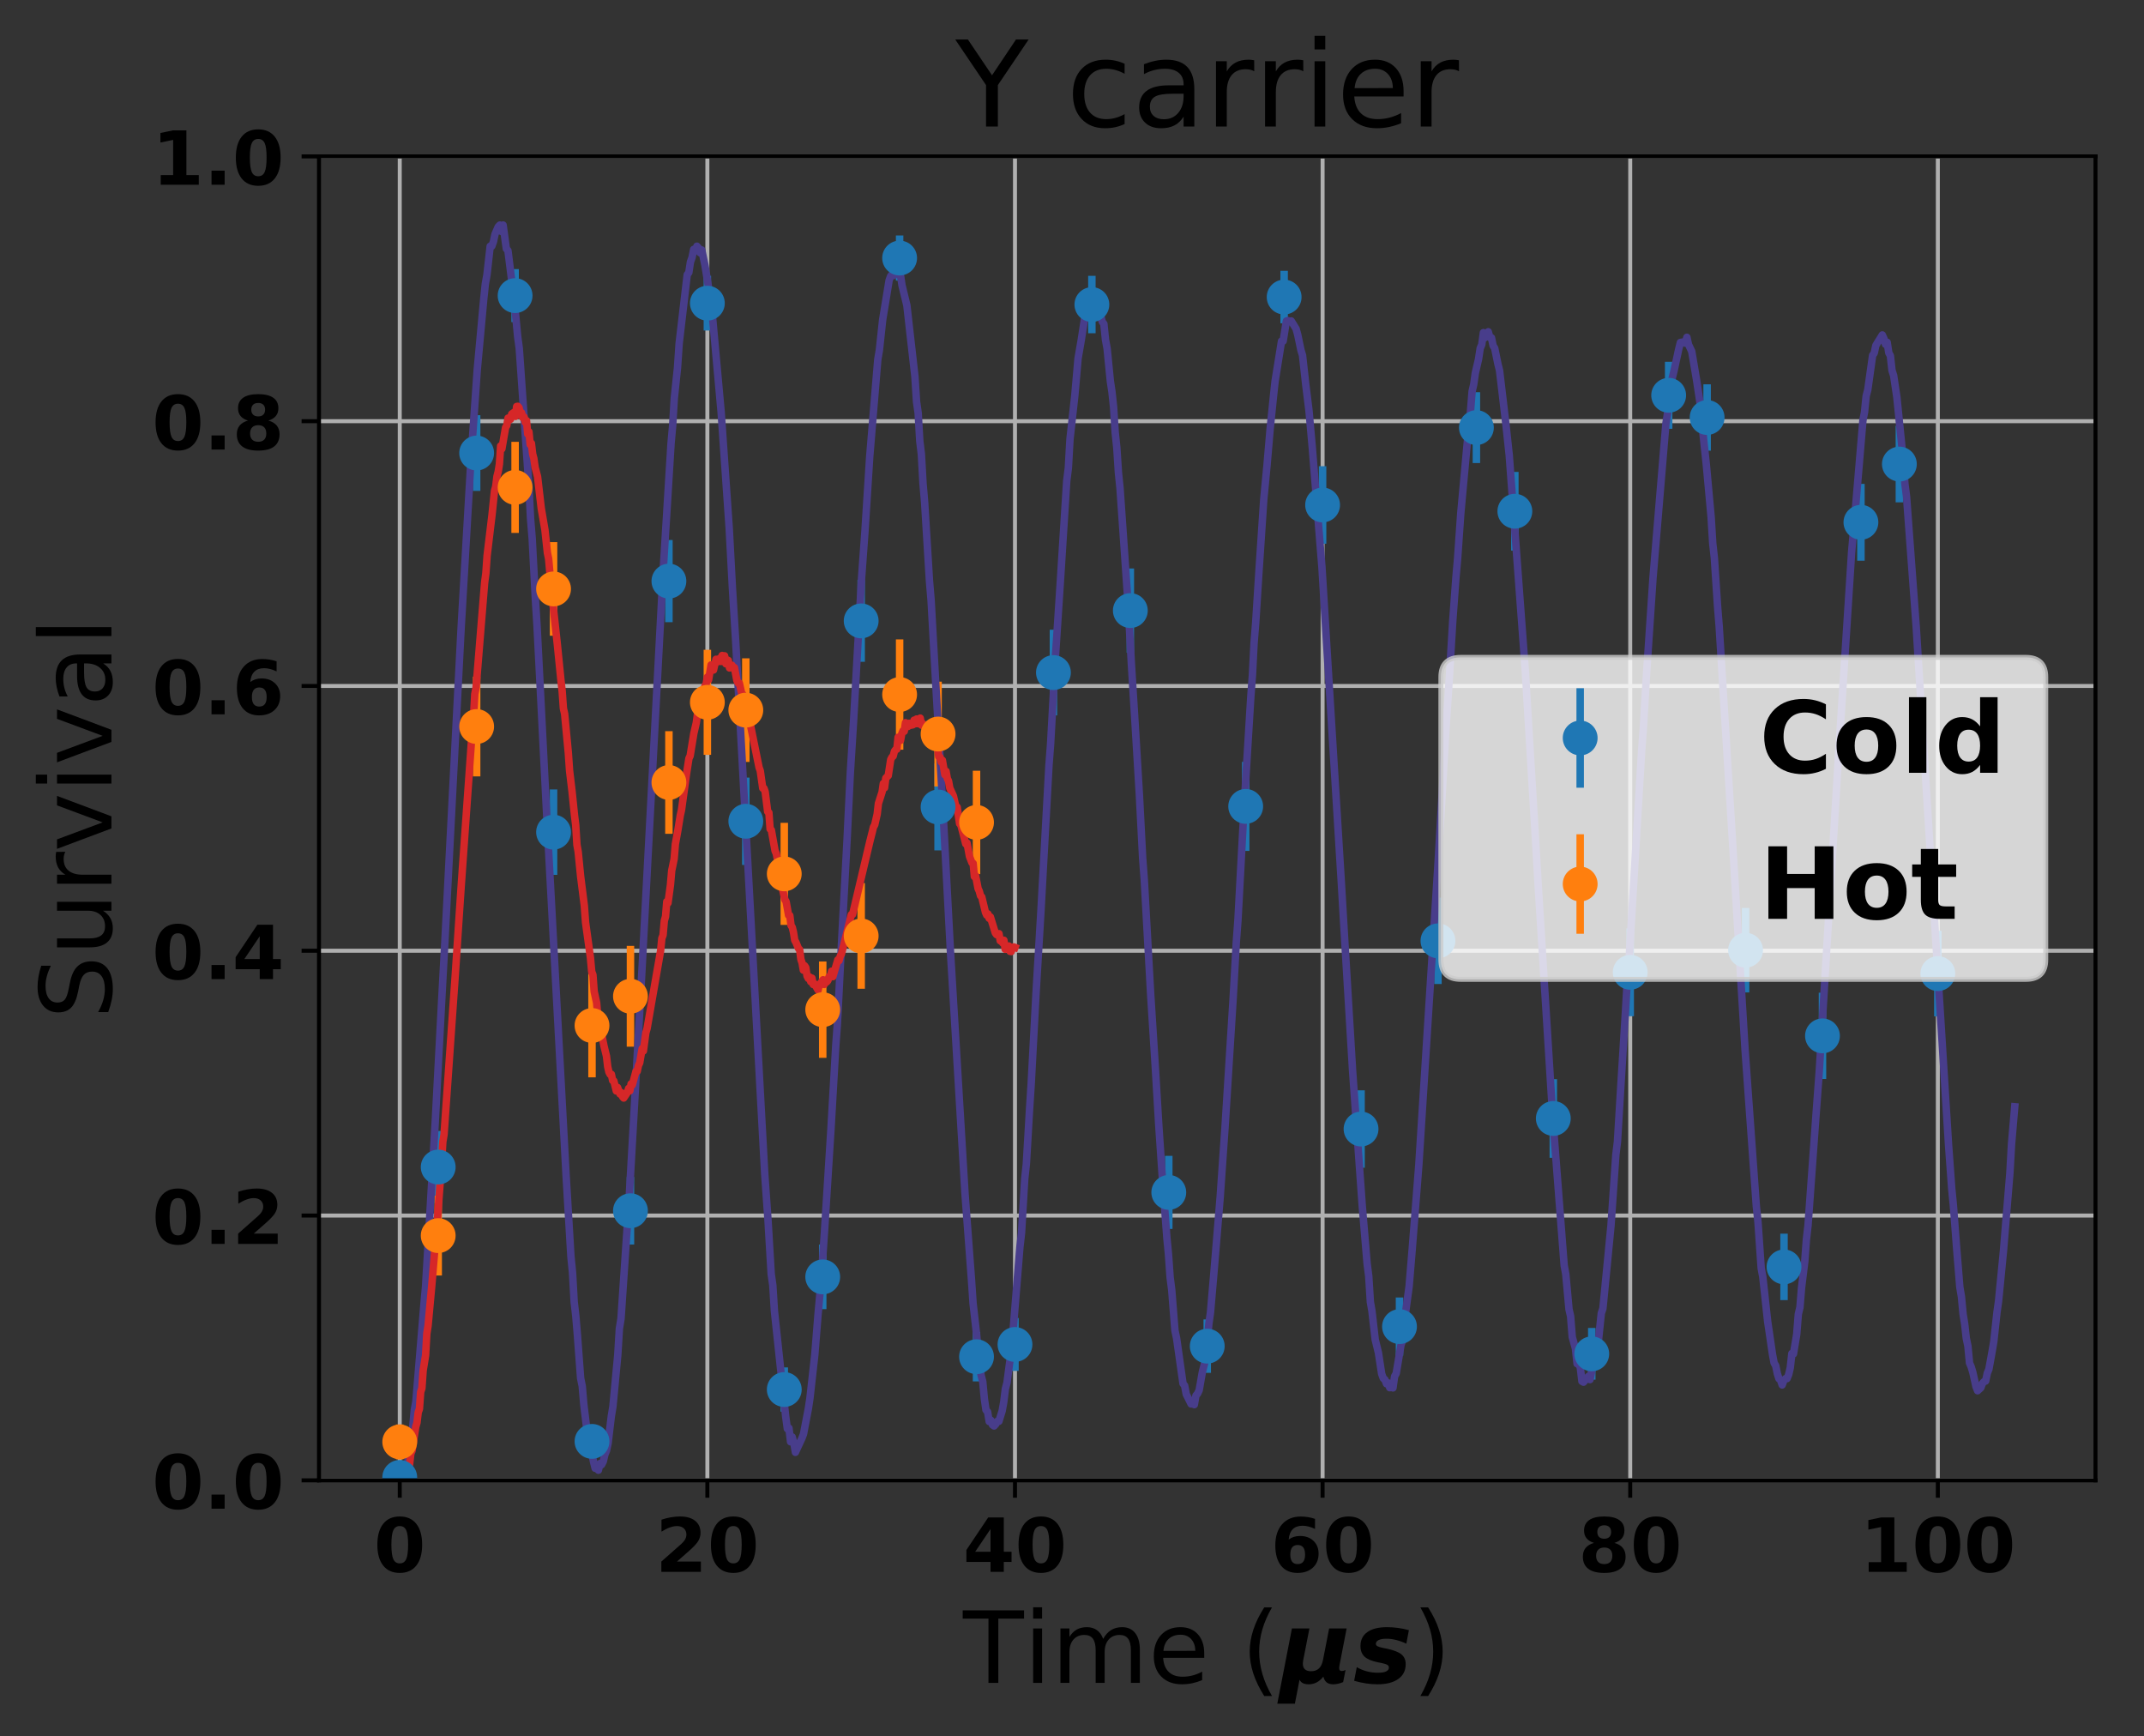 <?xml version="1.0" encoding="utf-8" standalone="no"?>
<!DOCTYPE svg PUBLIC "-//W3C//DTD SVG 1.1//EN"
  "http://www.w3.org/Graphics/SVG/1.1/DTD/svg11.dtd">
<!-- Created with matplotlib (http://matplotlib.org/) -->
<svg height="349pt" version="1.1" viewBox="0 0 431 349" width="431pt" xmlns="http://www.w3.org/2000/svg" xmlns:xlink="http://www.w3.org/1999/xlink">
 <rect x="0" y="0" width="431" height="349" fill="#333333" stroke="none"/>
 <defs>
  <style type="text/css">
*{stroke-linecap:butt;stroke-linejoin:round;}
  </style>
 </defs>
 <g id="figure_1">
  <g id="patch_1">
   <path d="M 0 349.665 
L 431.947 349.665 
L 431.947 0 
L 0 0 
z
" style="fill:none;"/>
  </g>
  <g id="axes_1">
   <g id="patch_2">
    <path d="M 64.127 297.548 
L 421.247 297.548 
L 421.247 31.436 
L 64.127 31.436 
z
" style="fill:none;"/>
   </g>
   <g id="matplotlib.axis_1">
    <g id="xtick_1">
     <g id="line2d_1">
      <path clip-path="url(#pb8726b7de2)" d="M 80.36 297.548 
L 80.36 31.436 
" style="fill:none;stroke:#b0b0b0;stroke-linecap:square;stroke-width:0.8;"/>
     </g>
     <g id="line2d_2">
      <defs>
       <path d="M 0 0 
L 0 3.5 
" id="m005f0a59be" style="stroke:#000000;stroke-width:0.8;"/>
      </defs>
      <g>
       <use style="stroke:#000000;stroke-width:0.8;" x="80.36" xlink:href="#m005f0a59be" y="297.548"/>
      </g>
     </g>
     <g id="text_1">
      <!-- 0 -->
      <defs>
       <path d="M 46 36.531 
Q 46 50.203 43.438 55.781 
Q 40.875 61.375 34.812 61.375 
Q 28.766 61.375 26.172 55.781 
Q 23.578 50.203 23.578 36.531 
Q 23.578 22.703 26.172 17.031 
Q 28.766 11.375 34.812 11.375 
Q 40.828 11.375 43.406 17.031 
Q 46 22.703 46 36.531 
z
M 64.797 36.375 
Q 64.797 18.266 56.984 8.422 
Q 49.172 -1.422 34.812 -1.422 
Q 20.406 -1.422 12.594 8.422 
Q 4.781 18.266 4.781 36.375 
Q 4.781 54.547 12.594 64.375 
Q 20.406 74.219 34.812 74.219 
Q 49.172 74.219 56.984 64.375 
Q 64.797 54.547 64.797 36.375 
z
" id="DejaVuSans-Bold-30"/>
      </defs>
      <g transform="translate(75.142 315.946)scale(0.15 -0.15)">
       <use xlink:href="#DejaVuSans-Bold-30"/>
      </g>
     </g>
    </g>
    <g id="xtick_2">
     <g id="line2d_3">
      <path clip-path="url(#pb8726b7de2)" d="M 142.199 297.548 
L 142.199 31.436 
" style="fill:none;stroke:#b0b0b0;stroke-linecap:square;stroke-width:0.8;"/>
     </g>
     <g id="line2d_4">
      <g>
       <use style="stroke:#000000;stroke-width:0.8;" x="142.199" xlink:href="#m005f0a59be" y="297.548"/>
      </g>
     </g>
     <g id="text_2">
      <!-- 20 -->
      <defs>
       <path d="M 28.812 13.812 
L 60.891 13.812 
L 60.891 0 
L 7.906 0 
L 7.906 13.812 
L 34.516 37.312 
Q 38.094 40.531 39.797 43.609 
Q 41.5 46.688 41.5 50 
Q 41.5 55.125 38.062 58.25 
Q 34.625 61.375 28.906 61.375 
Q 24.516 61.375 19.281 59.5 
Q 14.062 57.625 8.109 53.906 
L 8.109 69.922 
Q 14.453 72.016 20.656 73.109 
Q 26.859 74.219 32.812 74.219 
Q 45.906 74.219 53.156 68.453 
Q 60.406 62.703 60.406 52.391 
Q 60.406 46.438 57.328 41.281 
Q 54.25 36.141 44.391 27.484 
z
" id="DejaVuSans-Bold-32"/>
      </defs>
      <g transform="translate(131.762 315.946)scale(0.15 -0.15)">
       <use xlink:href="#DejaVuSans-Bold-32"/>
       <use x="69.58" xlink:href="#DejaVuSans-Bold-30"/>
      </g>
     </g>
    </g>
    <g id="xtick_3">
     <g id="line2d_5">
      <path clip-path="url(#pb8726b7de2)" d="M 204.038 297.548 
L 204.038 31.436 
" style="fill:none;stroke:#b0b0b0;stroke-linecap:square;stroke-width:0.8;"/>
     </g>
     <g id="line2d_6">
      <g>
       <use style="stroke:#000000;stroke-width:0.8;" x="204.038" xlink:href="#m005f0a59be" y="297.548"/>
      </g>
     </g>
     <g id="text_3">
      <!-- 40 -->
      <defs>
       <path d="M 36.812 57.422 
L 16.219 26.906 
L 36.812 26.906 
z
M 33.688 72.906 
L 54.594 72.906 
L 54.594 26.906 
L 64.984 26.906 
L 64.984 13.281 
L 54.594 13.281 
L 54.594 0 
L 36.812 0 
L 36.812 13.281 
L 4.5 13.281 
L 4.5 29.391 
z
" id="DejaVuSans-Bold-34"/>
      </defs>
      <g transform="translate(193.601 315.946)scale(0.15 -0.15)">
       <use xlink:href="#DejaVuSans-Bold-34"/>
       <use x="69.58" xlink:href="#DejaVuSans-Bold-30"/>
      </g>
     </g>
    </g>
    <g id="xtick_4">
     <g id="line2d_7">
      <path clip-path="url(#pb8726b7de2)" d="M 265.877 297.548 
L 265.877 31.436 
" style="fill:none;stroke:#b0b0b0;stroke-linecap:square;stroke-width:0.8;"/>
     </g>
     <g id="line2d_8">
      <g>
       <use style="stroke:#000000;stroke-width:0.8;" x="265.877" xlink:href="#m005f0a59be" y="297.548"/>
      </g>
     </g>
     <g id="text_4">
      <!-- 60 -->
      <defs>
       <path d="M 36.188 35.984 
Q 31.25 35.984 28.781 32.781 
Q 26.312 29.594 26.312 23.188 
Q 26.312 16.797 28.781 13.594 
Q 31.25 10.406 36.188 10.406 
Q 41.156 10.406 43.625 13.594 
Q 46.094 16.797 46.094 23.188 
Q 46.094 29.594 43.625 32.781 
Q 41.156 35.984 36.188 35.984 
z
M 59.422 71 
L 59.422 57.516 
Q 54.781 59.719 50.672 60.766 
Q 46.578 61.812 42.672 61.812 
Q 34.281 61.812 29.594 57.141 
Q 24.906 52.484 24.125 43.312 
Q 27.344 45.703 31.094 46.891 
Q 34.859 48.094 39.312 48.094 
Q 50.484 48.094 57.344 41.547 
Q 64.203 35.016 64.203 24.422 
Q 64.203 12.703 56.531 5.641 
Q 48.875 -1.422 35.984 -1.422 
Q 21.781 -1.422 13.984 8.172 
Q 6.203 17.781 6.203 35.406 
Q 6.203 53.469 15.312 63.797 
Q 24.422 74.125 40.281 74.125 
Q 45.312 74.125 50.047 73.344 
Q 54.781 72.562 59.422 71 
z
" id="DejaVuSans-Bold-36"/>
      </defs>
      <g transform="translate(255.44 315.946)scale(0.15 -0.15)">
       <use xlink:href="#DejaVuSans-Bold-36"/>
       <use x="69.58" xlink:href="#DejaVuSans-Bold-30"/>
      </g>
     </g>
    </g>
    <g id="xtick_5">
     <g id="line2d_9">
      <path clip-path="url(#pb8726b7de2)" d="M 327.716 297.548 
L 327.716 31.436 
" style="fill:none;stroke:#b0b0b0;stroke-linecap:square;stroke-width:0.8;"/>
     </g>
     <g id="line2d_10">
      <g>
       <use style="stroke:#000000;stroke-width:0.8;" x="327.716" xlink:href="#m005f0a59be" y="297.548"/>
      </g>
     </g>
     <g id="text_5">
      <!-- 80 -->
      <defs>
       <path d="M 34.812 32.625 
Q 29.547 32.625 26.703 29.734 
Q 23.875 26.859 23.875 21.484 
Q 23.875 16.109 26.703 13.25 
Q 29.547 10.406 34.812 10.406 
Q 40.047 10.406 42.828 13.25 
Q 45.609 16.109 45.609 21.484 
Q 45.609 26.906 42.828 29.766 
Q 40.047 32.625 34.812 32.625 
z
M 21.094 38.812 
Q 14.453 40.828 11.078 44.969 
Q 7.719 49.125 7.719 55.328 
Q 7.719 64.547 14.594 69.375 
Q 21.484 74.219 34.812 74.219 
Q 48.047 74.219 54.922 69.406 
Q 61.812 64.594 61.812 55.328 
Q 61.812 49.125 58.422 44.969 
Q 55.031 40.828 48.391 38.812 
Q 55.812 36.766 59.594 32.156 
Q 63.375 27.547 63.375 20.516 
Q 63.375 9.672 56.172 4.125 
Q 48.969 -1.422 34.812 -1.422 
Q 20.609 -1.422 13.359 4.125 
Q 6.109 9.672 6.109 20.516 
Q 6.109 27.547 9.891 32.156 
Q 13.672 36.766 21.094 38.812 
z
M 25.484 53.422 
Q 25.484 49.078 27.906 46.734 
Q 30.328 44.391 34.812 44.391 
Q 39.203 44.391 41.594 46.734 
Q 44 49.078 44 53.422 
Q 44 57.766 41.594 60.078 
Q 39.203 62.406 34.812 62.406 
Q 30.328 62.406 27.906 60.062 
Q 25.484 57.719 25.484 53.422 
z
" id="DejaVuSans-Bold-38"/>
      </defs>
      <g transform="translate(317.279 315.946)scale(0.15 -0.15)">
       <use xlink:href="#DejaVuSans-Bold-38"/>
       <use x="69.58" xlink:href="#DejaVuSans-Bold-30"/>
      </g>
     </g>
    </g>
    <g id="xtick_6">
     <g id="line2d_11">
      <path clip-path="url(#pb8726b7de2)" d="M 389.555 297.548 
L 389.555 31.436 
" style="fill:none;stroke:#b0b0b0;stroke-linecap:square;stroke-width:0.8;"/>
     </g>
     <g id="line2d_12">
      <g>
       <use style="stroke:#000000;stroke-width:0.8;" x="389.555" xlink:href="#m005f0a59be" y="297.548"/>
      </g>
     </g>
     <g id="text_6">
      <!-- 100 -->
      <defs>
       <path d="M 11.719 12.984 
L 28.328 12.984 
L 28.328 60.109 
L 11.281 56.594 
L 11.281 69.391 
L 28.219 72.906 
L 46.094 72.906 
L 46.094 12.984 
L 62.703 12.984 
L 62.703 0 
L 11.719 0 
z
" id="DejaVuSans-Bold-31"/>
      </defs>
      <g transform="translate(373.9 315.946)scale(0.15 -0.15)">
       <use xlink:href="#DejaVuSans-Bold-31"/>
       <use x="69.58" xlink:href="#DejaVuSans-Bold-30"/>
       <use x="139.16" xlink:href="#DejaVuSans-Bold-30"/>
      </g>
     </g>
    </g>
    <g id="text_7">
     <!-- Time ($\mu s$) -->
     <defs>
      <path d="M -0.297 72.906 
L 61.375 72.906 
L 61.375 64.594 
L 35.5 64.594 
L 35.5 0 
L 25.594 0 
L 25.594 64.594 
L -0.297 64.594 
z
" id="DejaVuSans-54"/>
      <path d="M 9.422 54.688 
L 18.406 54.688 
L 18.406 0 
L 9.422 0 
z
M 9.422 75.984 
L 18.406 75.984 
L 18.406 64.594 
L 9.422 64.594 
z
" id="DejaVuSans-69"/>
      <path d="M 52 44.188 
Q 55.375 50.25 60.062 53.125 
Q 64.75 56 71.094 56 
Q 79.641 56 84.281 50.016 
Q 88.922 44.047 88.922 33.016 
L 88.922 0 
L 79.891 0 
L 79.891 32.719 
Q 79.891 40.578 77.094 44.375 
Q 74.312 48.188 68.609 48.188 
Q 61.625 48.188 57.562 43.547 
Q 53.516 38.922 53.516 30.906 
L 53.516 0 
L 44.484 0 
L 44.484 32.719 
Q 44.484 40.625 41.703 44.406 
Q 38.922 48.188 33.109 48.188 
Q 26.219 48.188 22.156 43.531 
Q 18.109 38.875 18.109 30.906 
L 18.109 0 
L 9.078 0 
L 9.078 54.688 
L 18.109 54.688 
L 18.109 46.188 
Q 21.188 51.219 25.484 53.609 
Q 29.781 56 35.688 56 
Q 41.656 56 45.828 52.969 
Q 50 49.953 52 44.188 
z
" id="DejaVuSans-6d"/>
      <path d="M 56.203 29.594 
L 56.203 25.203 
L 14.891 25.203 
Q 15.484 15.922 20.484 11.062 
Q 25.484 6.203 34.422 6.203 
Q 39.594 6.203 44.453 7.469 
Q 49.312 8.734 54.109 11.281 
L 54.109 2.781 
Q 49.266 0.734 44.188 -0.344 
Q 39.109 -1.422 33.891 -1.422 
Q 20.797 -1.422 13.156 6.188 
Q 5.516 13.812 5.516 26.812 
Q 5.516 40.234 12.766 48.109 
Q 20.016 56 32.328 56 
Q 43.359 56 49.781 48.891 
Q 56.203 41.797 56.203 29.594 
z
M 47.219 32.234 
Q 47.125 39.594 43.094 43.984 
Q 39.062 48.391 32.422 48.391 
Q 24.906 48.391 20.391 44.141 
Q 15.875 39.891 15.188 32.172 
z
" id="DejaVuSans-65"/>
      <path id="DejaVuSans-20"/>
      <path d="M 31 75.875 
Q 24.469 64.656 21.281 53.656 
Q 18.109 42.672 18.109 31.391 
Q 18.109 20.125 21.312 9.062 
Q 24.516 -2 31 -13.188 
L 23.188 -13.188 
Q 15.875 -1.703 12.234 9.375 
Q 8.594 20.453 8.594 31.391 
Q 8.594 42.281 12.203 53.312 
Q 15.828 64.359 23.188 75.875 
z
" id="DejaVuSans-28"/>
      <path d="M -2.688 -20.906 
L 12.016 54.688 
L 29.594 54.688 
L 23.391 22.906 
Q 23.188 21.875 23.094 20.891 
Q 23 19.922 23 19.094 
Q 23 15.531 25.094 13.625 
Q 27.203 11.719 31.203 11.719 
Q 36.188 11.719 39.109 14.453 
Q 42.047 17.188 43.219 22.906 
L 49.422 54.688 
L 67 54.688 
L 59.906 18.109 
Q 59.719 17.094 59.609 16.234 
Q 59.516 15.375 59.516 14.703 
Q 59.516 13.281 60.172 12.594 
Q 60.844 11.922 62.203 11.922 
Q 63.031 11.922 63.984 12.188 
Q 64.938 12.453 65.922 12.984 
L 63.484 0.781 
Q 60.688 -0.344 58.297 -0.875 
Q 55.906 -1.422 53.719 -1.422 
Q 49.422 -1.422 47 0.438 
Q 44.578 2.297 43.609 6.297 
Q 40.578 2.438 36.891 0.5 
Q 33.203 -1.422 28.906 -1.422 
Q 25.297 -1.422 23.016 -0.266 
Q 20.75 0.875 19.672 3.219 
L 14.984 -20.906 
z
" id="DejaVuSans-BoldOblique-3bc"/>
      <path d="M 56 52.984 
L 53.422 39.406 
Q 48.297 41.844 43.219 43.109 
Q 38.141 44.391 33.594 44.391 
Q 28.422 44.391 25.609 43.047 
Q 22.797 41.703 22.797 39.203 
Q 22.797 37.75 24.359 36.859 
Q 25.922 35.984 30.516 35.016 
L 33.688 34.422 
Q 44.281 32.172 48.531 28.625 
Q 52.781 25.094 52.781 18.797 
Q 52.781 9.281 45.312 3.922 
Q 37.844 -1.422 24.422 -1.422 
Q 18.797 -1.422 12.938 -0.531 
Q 7.078 0.344 0.984 2.094 
L 3.609 15.828 
Q 8.344 13.031 13.734 11.609 
Q 19.141 10.203 24.812 10.203 
Q 30.328 10.203 33.109 11.516 
Q 35.891 12.844 35.891 15.375 
Q 35.891 17.141 34.328 18.109 
Q 32.766 19.094 27.875 20.125 
L 24.703 20.703 
Q 15.328 22.656 11.328 26.469 
Q 7.328 30.281 7.328 37.016 
Q 7.328 46.141 14.234 51.062 
Q 21.141 56 33.984 56 
Q 39.594 56 45.031 55.25 
Q 50.484 54.5 56 52.984 
z
" id="DejaVuSans-BoldOblique-73"/>
      <path d="M 8.016 75.875 
L 15.828 75.875 
Q 23.141 64.359 26.781 53.312 
Q 30.422 42.281 30.422 31.391 
Q 30.422 20.453 26.781 9.375 
Q 23.141 -1.703 15.828 -13.188 
L 8.016 -13.188 
Q 14.5 -2 17.703 9.062 
Q 20.906 20.125 20.906 31.391 
Q 20.906 42.672 17.703 53.656 
Q 14.5 64.656 8.016 75.875 
z
" id="DejaVuSans-29"/>
     </defs>
     <g transform="translate(193.587 338.265)scale(0.2 -0.2)">
      <use transform="translate(0 0.016)" xlink:href="#DejaVuSans-54"/>
      <use transform="translate(61.084 0.016)" xlink:href="#DejaVuSans-69"/>
      <use transform="translate(88.867 0.016)" xlink:href="#DejaVuSans-6d"/>
      <use transform="translate(186.279 0.016)" xlink:href="#DejaVuSans-65"/>
      <use transform="translate(247.803 0.016)" xlink:href="#DejaVuSans-20"/>
      <use transform="translate(279.59 0.016)" xlink:href="#DejaVuSans-28"/>
      <use transform="translate(318.604 0.016)" xlink:href="#DejaVuSans-BoldOblique-3bc"/>
      <use transform="translate(392.188 0.016)" xlink:href="#DejaVuSans-BoldOblique-73"/>
      <use transform="translate(451.709 0.016)" xlink:href="#DejaVuSans-29"/>
     </g>
    </g>
   </g>
   <g id="matplotlib.axis_2">
    <g id="ytick_1">
     <g id="line2d_13">
      <path clip-path="url(#pb8726b7de2)" d="M 64.127 297.548 
L 421.247 297.548 
" style="fill:none;stroke:#b0b0b0;stroke-linecap:square;stroke-width:0.8;"/>
     </g>
     <g id="line2d_14">
      <defs>
       <path d="M 0 0 
L -3.5 0 
" id="mc3ce260a5b" style="stroke:#000000;stroke-width:0.8;"/>
      </defs>
      <g>
       <use style="stroke:#000000;stroke-width:0.8;" x="64.127" xlink:href="#mc3ce260a5b" y="297.548"/>
      </g>
     </g>
     <g id="text_8">
      <!-- 0.0 -->
      <defs>
       <path d="M 10.203 18.891 
L 27.781 18.891 
L 27.781 0 
L 10.203 0 
z
" id="DejaVuSans-Bold-2e"/>
      </defs>
      <g transform="translate(30.556 303.247)scale(0.15 -0.15)">
       <use xlink:href="#DejaVuSans-Bold-30"/>
       <use x="69.58" xlink:href="#DejaVuSans-Bold-2e"/>
       <use x="107.568" xlink:href="#DejaVuSans-Bold-30"/>
      </g>
     </g>
    </g>
    <g id="ytick_2">
     <g id="line2d_15">
      <path clip-path="url(#pb8726b7de2)" d="M 64.127 244.326 
L 421.247 244.326 
" style="fill:none;stroke:#b0b0b0;stroke-linecap:square;stroke-width:0.8;"/>
     </g>
     <g id="line2d_16">
      <g>
       <use style="stroke:#000000;stroke-width:0.8;" x="64.127" xlink:href="#mc3ce260a5b" y="244.326"/>
      </g>
     </g>
     <g id="text_9">
      <!-- 0.2 -->
      <g transform="translate(30.556 250.025)scale(0.15 -0.15)">
       <use xlink:href="#DejaVuSans-Bold-30"/>
       <use x="69.58" xlink:href="#DejaVuSans-Bold-2e"/>
       <use x="107.568" xlink:href="#DejaVuSans-Bold-32"/>
      </g>
     </g>
    </g>
    <g id="ytick_3">
     <g id="line2d_17">
      <path clip-path="url(#pb8726b7de2)" d="M 64.127 191.103 
L 421.247 191.103 
" style="fill:none;stroke:#b0b0b0;stroke-linecap:square;stroke-width:0.8;"/>
     </g>
     <g id="line2d_18">
      <g>
       <use style="stroke:#000000;stroke-width:0.8;" x="64.127" xlink:href="#mc3ce260a5b" y="191.103"/>
      </g>
     </g>
     <g id="text_10">
      <!-- 0.4 -->
      <g transform="translate(30.556 196.802)scale(0.15 -0.15)">
       <use xlink:href="#DejaVuSans-Bold-30"/>
       <use x="69.58" xlink:href="#DejaVuSans-Bold-2e"/>
       <use x="107.568" xlink:href="#DejaVuSans-Bold-34"/>
      </g>
     </g>
    </g>
    <g id="ytick_4">
     <g id="line2d_19">
      <path clip-path="url(#pb8726b7de2)" d="M 64.127 137.881 
L 421.247 137.881 
" style="fill:none;stroke:#b0b0b0;stroke-linecap:square;stroke-width:0.8;"/>
     </g>
     <g id="line2d_20">
      <g>
       <use style="stroke:#000000;stroke-width:0.8;" x="64.127" xlink:href="#mc3ce260a5b" y="137.881"/>
      </g>
     </g>
     <g id="text_11">
      <!-- 0.6 -->
      <g transform="translate(30.556 143.58)scale(0.15 -0.15)">
       <use xlink:href="#DejaVuSans-Bold-30"/>
       <use x="69.58" xlink:href="#DejaVuSans-Bold-2e"/>
       <use x="107.568" xlink:href="#DejaVuSans-Bold-36"/>
      </g>
     </g>
    </g>
    <g id="ytick_5">
     <g id="line2d_21">
      <path clip-path="url(#pb8726b7de2)" d="M 64.127 84.659 
L 421.247 84.659 
" style="fill:none;stroke:#b0b0b0;stroke-linecap:square;stroke-width:0.8;"/>
     </g>
     <g id="line2d_22">
      <g>
       <use style="stroke:#000000;stroke-width:0.8;" x="64.127" xlink:href="#mc3ce260a5b" y="84.659"/>
      </g>
     </g>
     <g id="text_12">
      <!-- 0.8 -->
      <g transform="translate(30.556 90.357)scale(0.15 -0.15)">
       <use xlink:href="#DejaVuSans-Bold-30"/>
       <use x="69.58" xlink:href="#DejaVuSans-Bold-2e"/>
       <use x="107.568" xlink:href="#DejaVuSans-Bold-38"/>
      </g>
     </g>
    </g>
    <g id="ytick_6">
     <g id="line2d_23">
      <path clip-path="url(#pb8726b7de2)" d="M 64.127 31.436 
L 421.247 31.436 
" style="fill:none;stroke:#b0b0b0;stroke-linecap:square;stroke-width:0.8;"/>
     </g>
     <g id="line2d_24">
      <g>
       <use style="stroke:#000000;stroke-width:0.8;" x="64.127" xlink:href="#mc3ce260a5b" y="31.436"/>
      </g>
     </g>
     <g id="text_13">
      <!-- 1.0 -->
      <g transform="translate(30.556 37.135)scale(0.15 -0.15)">
       <use xlink:href="#DejaVuSans-Bold-31"/>
       <use x="69.58" xlink:href="#DejaVuSans-Bold-2e"/>
       <use x="107.568" xlink:href="#DejaVuSans-Bold-30"/>
      </g>
     </g>
    </g>
    <g id="text_14">
     <!-- Survival -->
     <defs>
      <path d="M 53.516 70.516 
L 53.516 60.891 
Q 47.906 63.578 42.922 64.891 
Q 37.938 66.219 33.297 66.219 
Q 25.25 66.219 20.875 63.094 
Q 16.5 59.969 16.5 54.203 
Q 16.5 49.359 19.406 46.891 
Q 22.312 44.438 30.422 42.922 
L 36.375 41.703 
Q 47.406 39.594 52.656 34.297 
Q 57.906 29 57.906 20.125 
Q 57.906 9.516 50.797 4.047 
Q 43.703 -1.422 29.984 -1.422 
Q 24.812 -1.422 18.969 -0.25 
Q 13.141 0.922 6.891 3.219 
L 6.891 13.375 
Q 12.891 10.016 18.656 8.297 
Q 24.422 6.594 29.984 6.594 
Q 38.422 6.594 43.016 9.906 
Q 47.609 13.234 47.609 19.391 
Q 47.609 24.75 44.312 27.781 
Q 41.016 30.812 33.5 32.328 
L 27.484 33.5 
Q 16.453 35.688 11.516 40.375 
Q 6.594 45.062 6.594 53.422 
Q 6.594 63.094 13.406 68.656 
Q 20.219 74.219 32.172 74.219 
Q 37.312 74.219 42.625 73.281 
Q 47.953 72.359 53.516 70.516 
z
" id="DejaVuSans-53"/>
      <path d="M 8.5 21.578 
L 8.5 54.688 
L 17.484 54.688 
L 17.484 21.922 
Q 17.484 14.156 20.5 10.266 
Q 23.531 6.391 29.594 6.391 
Q 36.859 6.391 41.078 11.031 
Q 45.312 15.672 45.312 23.688 
L 45.312 54.688 
L 54.297 54.688 
L 54.297 0 
L 45.312 0 
L 45.312 8.406 
Q 42.047 3.422 37.719 1 
Q 33.406 -1.422 27.688 -1.422 
Q 18.266 -1.422 13.375 4.438 
Q 8.5 10.297 8.5 21.578 
z
M 31.109 56 
z
" id="DejaVuSans-75"/>
      <path d="M 41.109 46.297 
Q 39.594 47.172 37.812 47.578 
Q 36.031 48 33.891 48 
Q 26.266 48 22.188 43.047 
Q 18.109 38.094 18.109 28.812 
L 18.109 0 
L 9.078 0 
L 9.078 54.688 
L 18.109 54.688 
L 18.109 46.188 
Q 20.953 51.172 25.484 53.578 
Q 30.031 56 36.531 56 
Q 37.453 56 38.578 55.875 
Q 39.703 55.766 41.062 55.516 
z
" id="DejaVuSans-72"/>
      <path d="M 2.984 54.688 
L 12.5 54.688 
L 29.594 8.797 
L 46.688 54.688 
L 56.203 54.688 
L 35.688 0 
L 23.484 0 
z
" id="DejaVuSans-76"/>
      <path d="M 34.281 27.484 
Q 23.391 27.484 19.188 25 
Q 14.984 22.516 14.984 16.5 
Q 14.984 11.719 18.141 8.906 
Q 21.297 6.109 26.703 6.109 
Q 34.188 6.109 38.703 11.406 
Q 43.219 16.703 43.219 25.484 
L 43.219 27.484 
z
M 52.203 31.203 
L 52.203 0 
L 43.219 0 
L 43.219 8.297 
Q 40.141 3.328 35.547 0.953 
Q 30.953 -1.422 24.312 -1.422 
Q 15.922 -1.422 10.953 3.297 
Q 6 8.016 6 15.922 
Q 6 25.141 12.172 29.828 
Q 18.359 34.516 30.609 34.516 
L 43.219 34.516 
L 43.219 35.406 
Q 43.219 41.609 39.141 45 
Q 35.062 48.391 27.688 48.391 
Q 23 48.391 18.547 47.266 
Q 14.109 46.141 10.016 43.891 
L 10.016 52.203 
Q 14.938 54.109 19.578 55.047 
Q 24.219 56 28.609 56 
Q 40.484 56 46.344 49.844 
Q 52.203 43.703 52.203 31.203 
z
" id="DejaVuSans-61"/>
      <path d="M 9.422 75.984 
L 18.406 75.984 
L 18.406 0 
L 9.422 0 
z
" id="DejaVuSans-6c"/>
     </defs>
     <g transform="translate(22.397 204.811)rotate(-90)scale(0.2 -0.2)">
      <use xlink:href="#DejaVuSans-53"/>
      <use x="63.477" xlink:href="#DejaVuSans-75"/>
      <use x="126.855" xlink:href="#DejaVuSans-72"/>
      <use x="167.969" xlink:href="#DejaVuSans-76"/>
      <use x="227.148" xlink:href="#DejaVuSans-69"/>
      <use x="254.932" xlink:href="#DejaVuSans-76"/>
      <use x="314.111" xlink:href="#DejaVuSans-61"/>
      <use x="375.391" xlink:href="#DejaVuSans-6c"/>
     </g>
    </g>
   </g>
   <g id="LineCollection_1">
    <path clip-path="url(#pb8726b7de2)" d="M 80.36 297.548 
L 80.36 296.366 
" style="fill:none;stroke:#1f77b4;stroke-width:1.5;"/>
    <path clip-path="url(#pb8726b7de2)" d="M 88.09 241.829 
L 88.09 227.33 
" style="fill:none;stroke:#1f77b4;stroke-width:1.5;"/>
    <path clip-path="url(#pb8726b7de2)" d="M 95.82 98.673 
L 95.82 83.448 
" style="fill:none;stroke:#1f77b4;stroke-width:1.5;"/>
    <path clip-path="url(#pb8726b7de2)" d="M 103.55 64.747 
L 103.55 54.089 
" style="fill:none;stroke:#1f77b4;stroke-width:1.5;"/>
    <path clip-path="url(#pb8726b7de2)" d="M 111.28 175.851 
L 111.28 158.677 
" style="fill:none;stroke:#1f77b4;stroke-width:1.5;"/>
    <path clip-path="url(#pb8726b7de2)" d="M 119.009 292.692 
L 119.009 286.751 
" style="fill:none;stroke:#1f77b4;stroke-width:1.5;"/>
    <path clip-path="url(#pb8726b7de2)" d="M 126.739 250.157 
L 126.739 236.563 
" style="fill:none;stroke:#1f77b4;stroke-width:1.5;"/>
    <path clip-path="url(#pb8726b7de2)" d="M 134.469 125.064 
L 134.469 108.544 
" style="fill:none;stroke:#1f77b4;stroke-width:1.5;"/>
    <path clip-path="url(#pb8726b7de2)" d="M 142.199 66.431 
L 142.199 55.449 
" style="fill:none;stroke:#1f77b4;stroke-width:1.5;"/>
    <path clip-path="url(#pb8726b7de2)" d="M 149.929 173.844 
L 149.929 156.297 
" style="fill:none;stroke:#1f77b4;stroke-width:1.5;"/>
    <path clip-path="url(#pb8726b7de2)" d="M 157.659 283.742 
L 157.659 274.852 
" style="fill:none;stroke:#1f77b4;stroke-width:1.5;"/>
    <path clip-path="url(#pb8726b7de2)" d="M 165.389 263.141 
L 165.389 250.169 
" style="fill:none;stroke:#1f77b4;stroke-width:1.5;"/>
    <path clip-path="url(#pb8726b7de2)" d="M 173.119 133.029 
L 173.119 116.569 
" style="fill:none;stroke:#1f77b4;stroke-width:1.5;"/>
    <path clip-path="url(#pb8726b7de2)" d="M 180.848 56.403 
L 180.848 47.325 
" style="fill:none;stroke:#1f77b4;stroke-width:1.5;"/>
    <path clip-path="url(#pb8726b7de2)" d="M 188.578 170.924 
L 188.578 153.493 
" style="fill:none;stroke:#1f77b4;stroke-width:1.5;"/>
    <path clip-path="url(#pb8726b7de2)" d="M 196.308 277.671 
L 196.308 267.737 
" style="fill:none;stroke:#1f77b4;stroke-width:1.5;"/>
    <path clip-path="url(#pb8726b7de2)" d="M 204.038 275.556 
L 204.038 264.923 
" style="fill:none;stroke:#1f77b4;stroke-width:1.5;"/>
    <path clip-path="url(#pb8726b7de2)" d="M 211.768 143.798 
L 211.768 126.571 
" style="fill:none;stroke:#1f77b4;stroke-width:1.5;"/>
    <path clip-path="url(#pb8726b7de2)" d="M 219.498 66.983 
L 219.498 55.447 
" style="fill:none;stroke:#1f77b4;stroke-width:1.5;"/>
    <path clip-path="url(#pb8726b7de2)" d="M 227.228 131.183 
L 227.228 114.268 
" style="fill:none;stroke:#1f77b4;stroke-width:1.5;"/>
    <path clip-path="url(#pb8726b7de2)" d="M 234.957 247.016 
L 234.957 232.328 
" style="fill:none;stroke:#1f77b4;stroke-width:1.5;"/>
    <path clip-path="url(#pb8726b7de2)" d="M 242.687 275.946 
L 242.687 265.209 
" style="fill:none;stroke:#1f77b4;stroke-width:1.5;"/>
    <path clip-path="url(#pb8726b7de2)" d="M 250.417 171.033 
L 250.417 153.135 
" style="fill:none;stroke:#1f77b4;stroke-width:1.5;"/>
    <path clip-path="url(#pb8726b7de2)" d="M 258.147 64.986 
L 258.147 54.435 
" style="fill:none;stroke:#1f77b4;stroke-width:1.5;"/>
    <path clip-path="url(#pb8726b7de2)" d="M 265.877 109.288 
L 265.877 93.706 
" style="fill:none;stroke:#1f77b4;stroke-width:1.5;"/>
    <path clip-path="url(#pb8726b7de2)" d="M 273.607 234.712 
L 273.607 219.159 
" style="fill:none;stroke:#1f77b4;stroke-width:1.5;"/>
    <path clip-path="url(#pb8726b7de2)" d="M 281.337 272.498 
L 281.337 260.8 
" style="fill:none;stroke:#1f77b4;stroke-width:1.5;"/>
    <path clip-path="url(#pb8726b7de2)" d="M 289.067 197.789 
L 289.067 180.432 
" style="fill:none;stroke:#1f77b4;stroke-width:1.5;"/>
    <path clip-path="url(#pb8726b7de2)" d="M 296.796 93.068 
L 296.796 78.828 
" style="fill:none;stroke:#1f77b4;stroke-width:1.5;"/>
    <path clip-path="url(#pb8726b7de2)" d="M 304.526 110.665 
L 304.526 94.853 
" style="fill:none;stroke:#1f77b4;stroke-width:1.5;"/>
    <path clip-path="url(#pb8726b7de2)" d="M 312.256 232.713 
L 312.256 216.909 
" style="fill:none;stroke:#1f77b4;stroke-width:1.5;"/>
    <path clip-path="url(#pb8726b7de2)" d="M 319.986 277.313 
L 319.986 266.926 
" style="fill:none;stroke:#1f77b4;stroke-width:1.5;"/>
    <path clip-path="url(#pb8726b7de2)" d="M 327.716 204.26 
L 327.716 186.611 
" style="fill:none;stroke:#1f77b4;stroke-width:1.5;"/>
    <path clip-path="url(#pb8726b7de2)" d="M 335.446 86.19 
L 335.446 72.715 
" style="fill:none;stroke:#1f77b4;stroke-width:1.5;"/>
    <path clip-path="url(#pb8726b7de2)" d="M 343.176 90.592 
L 343.176 77.241 
" style="fill:none;stroke:#1f77b4;stroke-width:1.5;"/>
    <path clip-path="url(#pb8726b7de2)" d="M 350.906 199.478 
L 350.906 182.504 
" style="fill:none;stroke:#1f77b4;stroke-width:1.5;"/>
    <path clip-path="url(#pb8726b7de2)" d="M 358.635 261.323 
L 358.635 247.971 
" style="fill:none;stroke:#1f77b4;stroke-width:1.5;"/>
    <path clip-path="url(#pb8726b7de2)" d="M 366.365 216.88 
L 366.365 199.541 
" style="fill:none;stroke:#1f77b4;stroke-width:1.5;"/>
    <path clip-path="url(#pb8726b7de2)" d="M 374.095 112.708 
L 374.095 97.256 
" style="fill:none;stroke:#1f77b4;stroke-width:1.5;"/>
    <path clip-path="url(#pb8726b7de2)" d="M 381.825 100.973 
L 381.825 85.585 
" style="fill:none;stroke:#1f77b4;stroke-width:1.5;"/>
    <path clip-path="url(#pb8726b7de2)" d="M 389.555 204.298 
L 389.555 187.093 
" style="fill:none;stroke:#1f77b4;stroke-width:1.5;"/>
   </g>
   <g id="LineCollection_2">
    <path clip-path="url(#pb8726b7de2)" d="M 80.36 293.318 
L 80.36 286.327 
" style="fill:none;stroke:#ff7f0e;stroke-width:1.5;"/>
    <path clip-path="url(#pb8726b7de2)" d="M 88.09 256.383 
L 88.09 240.332 
" style="fill:none;stroke:#ff7f0e;stroke-width:1.5;"/>
    <path clip-path="url(#pb8726b7de2)" d="M 95.82 156.051 
L 95.82 136.016 
" style="fill:none;stroke:#ff7f0e;stroke-width:1.5;"/>
    <path clip-path="url(#pb8726b7de2)" d="M 103.55 107.122 
L 103.55 88.807 
" style="fill:none;stroke:#ff7f0e;stroke-width:1.5;"/>
    <path clip-path="url(#pb8726b7de2)" d="M 111.28 127.78 
L 111.28 108.972 
" style="fill:none;stroke:#ff7f0e;stroke-width:1.5;"/>
    <path clip-path="url(#pb8726b7de2)" d="M 119.009 216.548 
L 119.009 195.71 
" style="fill:none;stroke:#ff7f0e;stroke-width:1.5;"/>
    <path clip-path="url(#pb8726b7de2)" d="M 126.739 210.381 
L 126.739 190.122 
" style="fill:none;stroke:#ff7f0e;stroke-width:1.5;"/>
    <path clip-path="url(#pb8726b7de2)" d="M 134.469 167.59 
L 134.469 146.967 
" style="fill:none;stroke:#ff7f0e;stroke-width:1.5;"/>
    <path clip-path="url(#pb8726b7de2)" d="M 142.199 151.719 
L 142.199 130.609 
" style="fill:none;stroke:#ff7f0e;stroke-width:1.5;"/>
    <path clip-path="url(#pb8726b7de2)" d="M 149.929 153.144 
L 149.929 132.326 
" style="fill:none;stroke:#ff7f0e;stroke-width:1.5;"/>
    <path clip-path="url(#pb8726b7de2)" d="M 157.659 185.906 
L 157.659 165.387 
" style="fill:none;stroke:#ff7f0e;stroke-width:1.5;"/>
    <path clip-path="url(#pb8726b7de2)" d="M 165.389 212.63 
L 165.389 193.266 
" style="fill:none;stroke:#ff7f0e;stroke-width:1.5;"/>
    <path clip-path="url(#pb8726b7de2)" d="M 173.119 198.747 
L 173.119 177.508 
" style="fill:none;stroke:#ff7f0e;stroke-width:1.5;"/>
    <path clip-path="url(#pb8726b7de2)" d="M 180.848 150.689 
L 180.848 128.519 
" style="fill:none;stroke:#ff7f0e;stroke-width:1.5;"/>
    <path clip-path="url(#pb8726b7de2)" d="M 188.578 158.074 
L 188.578 137.01 
" style="fill:none;stroke:#ff7f0e;stroke-width:1.5;"/>
    <path clip-path="url(#pb8726b7de2)" d="M 196.308 175.693 
L 196.308 154.914 
" style="fill:none;stroke:#ff7f0e;stroke-width:1.5;"/>
   </g>
   <g id="line2d_25">
    <path clip-path="url(#pb8726b7de2)" d="M 80.36 297.056 
L 81.009 297.056 
L 81.334 296.685 
L 81.659 295.986 
L 82.957 286.946 
L 83.282 283.468 
L 83.607 281.689 
L 85.23 262.078 
L 85.555 258.561 
L 86.204 247.584 
L 87.502 225.394 
L 88.801 200.894 
L 89.45 188.949 
L 92.697 126.255 
L 94.645 92.891 
L 95.943 74.254 
L 97.242 60.144 
L 97.567 57.053 
L 97.891 55.236 
L 98.541 49.486 
L 98.865 49.486 
L 99.19 48.592 
L 99.515 47.062 
L 100.164 45.564 
L 100.489 45.234 
L 100.813 46.531 
L 101.138 45.234 
L 101.787 49.999 
L 102.112 50.374 
L 103.411 60.737 
L 104.06 67.631 
L 104.385 70.022 
L 106.008 93.217 
L 106.332 97.906 
L 106.657 104.259 
L 106.982 108.224 
L 107.631 120.527 
L 107.956 125.738 
L 108.605 138.367 
L 109.904 163.941 
L 113.799 236.243 
L 114.773 252.596 
L 115.098 255.843 
L 115.423 261.704 
L 115.747 264.472 
L 116.072 268.333 
L 116.721 277.031 
L 117.046 278.619 
L 117.371 282.404 
L 118.02 287.741 
L 118.345 290.196 
L 118.669 290.691 
L 119.319 293.83 
L 119.643 295.13 
L 119.968 294.628 
L 120.293 295.512 
L 120.617 294.169 
L 120.942 294.397 
L 121.267 293.764 
L 121.591 292.389 
L 121.916 291.603 
L 122.241 290.09 
L 122.89 284.66 
L 123.214 282.709 
L 124.188 272.351 
L 124.513 267.045 
L 124.838 265.064 
L 126.461 241.066 
L 127.435 224.05 
L 128.734 200.924 
L 133.279 115.364 
L 134.902 89.065 
L 135.227 85.485 
L 135.551 80.028 
L 136.201 73.868 
L 136.525 69.051 
L 138.149 55.211 
L 138.473 54.785 
L 138.798 52.657 
L 139.123 51.745 
L 139.447 50.125 
L 139.772 50.464 
L 140.097 49.486 
L 140.421 49.851 
L 140.746 50.816 
L 141.07 50.24 
L 141.72 53.344 
L 143.018 61.307 
L 144.966 82.808 
L 146.59 106.167 
L 147.239 118.265 
L 147.888 128.819 
L 153.732 235.98 
L 154.381 245.122 
L 155.031 256.055 
L 155.355 258.353 
L 155.68 263.536 
L 157.953 284.785 
L 158.277 287.18 
L 158.602 287.054 
L 158.926 289.802 
L 159.251 288.826 
L 159.576 290.041 
L 159.9 291.916 
L 161.199 289.109 
L 161.524 288.252 
L 162.498 283.156 
L 162.822 281.017 
L 163.796 272.306 
L 164.446 264.216 
L 165.095 257.102 
L 165.744 247.552 
L 167.043 226.987 
L 168.017 210.105 
L 168.341 205.747 
L 168.991 192.916 
L 170.289 168.662 
L 170.939 155.329 
L 171.588 144.955 
L 173.211 116.024 
L 173.861 107.066 
L 174.835 91.785 
L 176.458 72.251 
L 176.782 70.378 
L 177.432 64.304 
L 178.73 56.373 
L 179.055 55.468 
L 179.38 55.11 
L 179.704 55.369 
L 180.029 54.009 
L 180.354 54.438 
L 180.678 54.469 
L 181.003 55.221 
L 181.328 57.358 
L 182.302 61.372 
L 183.925 75.703 
L 184.25 80.74 
L 184.574 83.015 
L 184.899 88.629 
L 185.223 91.299 
L 185.548 97.138 
L 185.873 100.939 
L 186.847 116.758 
L 187.171 120.6 
L 188.145 138.012 
L 189.444 160.583 
L 190.093 172.971 
L 191.067 191.26 
L 193.989 239.868 
L 195.288 257.169 
L 195.612 261.961 
L 196.262 267.686 
L 196.911 274.3 
L 197.236 276.476 
L 197.56 277.708 
L 197.885 281.181 
L 198.21 283.411 
L 198.534 283.792 
L 198.859 285.733 
L 199.184 285.469 
L 199.508 286.393 
L 199.833 286.626 
L 200.158 286.275 
L 200.482 285.688 
L 200.807 285.688 
L 201.456 283.601 
L 201.781 281.81 
L 202.106 279.168 
L 202.43 277.933 
L 203.079 273.039 
L 203.729 266.583 
L 205.027 250.679 
L 205.352 247.82 
L 206.001 236.905 
L 206.326 233.932 
L 206.975 222.839 
L 207.3 217.787 
L 208.274 199.57 
L 209.248 183.273 
L 210.871 153.818 
L 211.196 149.59 
L 212.17 131.998 
L 213.144 117.128 
L 214.442 96.638 
L 214.767 94.069 
L 215.092 88.308 
L 216.066 79.504 
L 216.715 72.074 
L 217.364 68.316 
L 218.338 62.007 
L 218.988 61.391 
L 219.312 60.359 
L 219.637 60.463 
L 219.962 59.527 
L 220.935 61.537 
L 221.26 63.467 
L 221.585 64.679 
L 221.909 65.107 
L 222.234 68.293 
L 222.559 70.056 
L 223.208 76.602 
L 223.533 78.771 
L 223.857 81.789 
L 224.182 86.91 
L 224.507 90.006 
L 224.831 94.987 
L 225.156 98.149 
L 226.779 121.512 
L 227.429 133.305 
L 228.078 143.741 
L 229.052 159.856 
L 229.701 172.435 
L 230.026 176.758 
L 231.324 199.996 
L 232.298 215.367 
L 232.948 226.241 
L 233.597 235.786 
L 234.571 248.796 
L 234.896 252.127 
L 235.22 256.708 
L 235.545 259.251 
L 236.194 267.439 
L 236.519 268.956 
L 237.818 278.102 
L 238.142 278.518 
L 238.467 280.236 
L 239.441 282.199 
L 239.765 281.931 
L 240.09 282.34 
L 240.415 280.515 
L 240.739 280.127 
L 241.064 279.447 
L 241.713 275.74 
L 242.363 273.227 
L 243.012 266.11 
L 243.337 263.803 
L 243.986 256.335 
L 245.285 240.657 
L 246.259 226.64 
L 247.882 200.877 
L 248.531 189.352 
L 248.856 184.995 
L 249.83 166.976 
L 250.479 155.796 
L 251.453 139.953 
L 251.778 135.608 
L 252.102 129.217 
L 252.427 125.193 
L 253.076 114.993 
L 254.05 100.368 
L 254.7 93.559 
L 255.349 86.007 
L 255.998 79.688 
L 256.323 76.648 
L 257.621 68.565 
L 257.946 68.565 
L 258.595 64.526 
L 258.92 64.443 
L 259.245 64.679 
L 259.569 64.512 
L 260.543 66.083 
L 260.868 67.25 
L 261.517 70.355 
L 261.842 71.43 
L 262.491 77.316 
L 263.141 82.539 
L 263.79 89.814 
L 265.738 113.905 
L 269.634 177.285 
L 270.283 188.311 
L 271.906 215.22 
L 273.854 242.47 
L 274.828 254.01 
L 275.153 256.523 
L 275.477 261.671 
L 275.802 263.545 
L 276.451 269.249 
L 277.101 271.923 
L 277.75 276.142 
L 278.075 277.035 
L 278.399 277.305 
L 278.724 278.144 
L 279.049 277.961 
L 279.373 278.926 
L 279.698 278.116 
L 280.023 278.971 
L 280.347 276.66 
L 280.672 276.061 
L 281.646 270.282 
L 281.971 269.486 
L 282.62 263.334 
L 283.269 258.585 
L 283.918 250.745 
L 285.217 234.222 
L 289.113 173.035 
L 290.736 145.562 
L 291.386 135.739 
L 292.035 124.909 
L 292.684 116.049 
L 293.009 112.383 
L 293.658 103.138 
L 295.281 85.478 
L 295.606 82.752 
L 295.931 78.667 
L 296.255 77.271 
L 296.58 74.975 
L 297.229 72.178 
L 297.554 70.029 
L 297.879 69.251 
L 298.203 66.86 
L 298.528 67.869 
L 298.853 67.497 
L 299.177 66.688 
L 299.502 67.821 
L 299.827 67.893 
L 300.151 69.48 
L 300.476 69.996 
L 301.125 73.182 
L 301.45 74.478 
L 302.748 85.463 
L 303.398 91.518 
L 306.644 135.086 
L 307.294 146.025 
L 308.592 167.292 
L 309.242 178.41 
L 312.163 224.908 
L 314.436 254.336 
L 314.761 256.092 
L 315.41 263.162 
L 315.735 264.574 
L 316.059 268.727 
L 316.709 271.063 
L 317.033 274.105 
L 317.358 274.168 
L 317.683 274.879 
L 318.007 277.641 
L 318.332 277.82 
L 319.306 276.66 
L 319.63 277.298 
L 320.28 274.081 
L 320.604 273.808 
L 320.929 270.988 
L 321.254 270.174 
L 321.903 263.978 
L 322.228 263.007 
L 323.851 246.358 
L 324.825 232.139 
L 325.15 229.485 
L 325.799 218.804 
L 326.773 203.189 
L 327.098 197.495 
L 327.422 193.945 
L 330.019 150.797 
L 330.344 146.575 
L 330.993 135.546 
L 332.292 116.197 
L 334.889 85.158 
L 335.214 83.086 
L 335.863 77.19 
L 336.513 74.575 
L 337.486 70.089 
L 337.811 68.831 
L 338.46 68.729 
L 338.785 68.97 
L 339.11 67.797 
L 339.434 69.262 
L 340.084 70.63 
L 341.058 76.401 
L 341.707 80.699 
L 342.356 87.229 
L 343.006 93.301 
L 343.98 103.905 
L 344.304 109.198 
L 344.629 112.143 
L 345.278 121.922 
L 345.603 125.924 
L 346.577 141.742 
L 348.525 173.104 
L 349.499 189.389 
L 350.797 210.915 
L 353.07 242.47 
L 353.395 245.566 
L 354.044 254.895 
L 354.369 256.664 
L 355.342 265.587 
L 356.316 272.223 
L 356.641 273.962 
L 356.966 274.501 
L 357.29 276.103 
L 357.615 277.116 
L 357.94 277.394 
L 358.264 278.378 
L 358.589 277.49 
L 358.914 277.116 
L 359.238 277.102 
L 359.563 276.311 
L 359.888 274.941 
L 360.212 272.046 
L 360.537 272.134 
L 361.186 268.183 
L 361.511 264.135 
L 361.836 262.786 
L 362.16 258.83 
L 362.81 253.528 
L 363.134 249.119 
L 363.459 246.314 
L 365.082 223.908 
L 365.731 215.188 
L 369.627 151.283 
L 370.277 141.169 
L 372.225 110.928 
L 372.874 103.662 
L 374.497 84.489 
L 374.822 82.824 
L 375.146 79.604 
L 375.471 78.365 
L 376.445 71.43 
L 376.77 70.969 
L 377.094 69.435 
L 378.393 67.324 
L 378.718 68.05 
L 379.042 69.216 
L 379.367 68.796 
L 379.692 70.91 
L 380.016 71.505 
L 380.341 74.458 
L 380.666 75.472 
L 381.315 79.806 
L 382.613 92.58 
L 382.938 97.285 
L 383.263 99.797 
L 385.211 126.034 
L 388.133 172.854 
L 391.704 230.061 
L 392.353 238.959 
L 392.678 242.269 
L 393.327 250.786 
L 393.976 258.716 
L 394.301 260.643 
L 394.626 264.092 
L 394.95 266.129 
L 395.275 269.017 
L 395.6 270.555 
L 395.924 273.962 
L 396.249 274.72 
L 396.574 275.779 
L 397.223 278.706 
L 397.548 279.538 
L 398.197 278.941 
L 398.522 278.06 
L 398.846 277.708 
L 399.171 277.586 
L 399.495 276.01 
L 399.82 275.218 
L 400.469 271.638 
L 400.794 269.719 
L 401.443 263.786 
L 401.768 261.492 
L 402.742 251.518 
L 404.041 235.775 
L 404.365 230.051 
L 405.015 222.461 
L 405.015 222.461 
" style="fill:none;stroke:#483d8b;stroke-linecap:square;stroke-width:1.5;"/>
   </g>
   <g id="line2d_26">
    <path clip-path="url(#pb8726b7de2)" d="M 80.36 297.044 
L 81.349 297.044 
L 81.597 295.947 
L 81.844 297.044 
L 82.092 294.556 
L 82.339 294.32 
L 82.586 292.178 
L 82.834 291.594 
L 83.576 286.797 
L 83.823 285.962 
L 84.07 283.882 
L 84.318 283.201 
L 84.565 279.781 
L 84.812 279.056 
L 85.06 275.496 
L 85.555 272.428 
L 85.802 268.042 
L 86.049 266.494 
L 86.791 258.476 
L 88.028 243.834 
L 88.77 233.817 
L 89.018 229.52 
L 89.265 228.047 
L 91.491 196.398 
L 92.233 185.202 
L 92.728 177.858 
L 93.47 167.373 
L 94.954 146.486 
L 95.201 143.843 
L 95.449 139.489 
L 95.696 138.276 
L 97.428 117.061 
L 97.675 115.23 
L 97.922 111.683 
L 98.912 103.462 
L 99.406 98.672 
L 99.654 97.783 
L 99.901 95.754 
L 100.149 94.81 
L 100.396 93.291 
L 100.643 89.629 
L 100.891 90.222 
L 101.633 85.924 
L 101.88 85.529 
L 102.127 84.038 
L 102.375 84.427 
L 102.622 84.273 
L 102.869 83.213 
L 103.364 82.858 
L 103.612 83.693 
L 103.859 81.7 
L 104.106 81.67 
L 104.354 81.976 
L 104.601 83.423 
L 104.848 82.96 
L 105.096 83.967 
L 105.343 83.815 
L 105.59 84.888 
L 105.838 84.54 
L 106.085 87.244 
L 106.332 86.794 
L 106.58 89.349 
L 106.827 89.106 
L 107.075 91.239 
L 107.322 92.181 
L 107.569 93.94 
L 108.064 95.82 
L 108.806 102.174 
L 109.548 106.514 
L 110.043 111.129 
L 110.29 112.322 
L 110.785 117.987 
L 112.022 129.38 
L 112.764 136.737 
L 113.011 138.943 
L 113.258 142.397 
L 113.506 143.483 
L 114.248 151.335 
L 114.495 154.886 
L 114.99 159.028 
L 115.485 163.846 
L 115.732 165.849 
L 115.979 169.793 
L 116.227 171.189 
L 116.721 176.152 
L 117.463 182.029 
L 117.711 185.396 
L 118.7 192.561 
L 118.948 195.304 
L 119.195 195.938 
L 119.442 199.297 
L 119.937 201.55 
L 120.184 204.406 
L 120.432 204.053 
L 120.679 207.001 
L 120.926 207.814 
L 121.421 210.262 
L 121.916 212.286 
L 122.163 214.4 
L 122.411 215.487 
L 122.658 215.952 
L 122.905 215.933 
L 123.153 217.18 
L 123.4 217.272 
L 123.895 219.28 
L 124.142 218.573 
L 124.637 219.894 
L 124.884 219.609 
L 125.131 220.423 
L 125.379 220.705 
L 126.121 219.585 
L 126.368 218.774 
L 126.616 219.251 
L 126.863 217.862 
L 127.11 218.063 
L 127.852 215.325 
L 128.1 215.325 
L 128.347 214.151 
L 128.594 213.645 
L 129.089 210.771 
L 129.337 211.248 
L 129.831 207.586 
L 130.079 206.733 
L 132.8 191.083 
L 133.047 188.598 
L 133.294 187.966 
L 133.542 185.088 
L 133.789 184.232 
L 134.036 181.227 
L 134.284 181.511 
L 134.778 177.888 
L 135.026 175.024 
L 135.52 172.636 
L 135.768 169.648 
L 136.262 166.927 
L 136.757 163.879 
L 137.005 162.78 
L 137.994 155.626 
L 138.489 152.447 
L 138.736 151.935 
L 139.478 147.413 
L 139.973 145.281 
L 140.22 143.453 
L 140.715 142.397 
L 141.21 139.806 
L 141.457 139.42 
L 141.704 137.884 
L 141.952 137.494 
L 142.199 136.095 
L 142.446 136.653 
L 142.941 133.653 
L 143.188 134.452 
L 143.436 134.674 
L 143.931 132.521 
L 144.178 133.061 
L 144.673 132.337 
L 144.92 132.954 
L 145.167 131.751 
L 145.415 132.234 
L 145.662 131.818 
L 145.909 133.422 
L 146.157 132.637 
L 146.404 132.749 
L 146.651 134.257 
L 147.146 133.716 
L 147.394 134.355 
L 147.641 134.19 
L 148.136 136.794 
L 148.383 137.31 
L 148.63 137.315 
L 149.125 139.515 
L 149.372 139.624 
L 149.62 141.198 
L 149.867 141.656 
L 150.856 145.717 
L 152.588 154.246 
L 152.835 154.944 
L 153.33 158.433 
L 153.577 158.454 
L 153.825 159.182 
L 154.319 163.133 
L 154.567 163.34 
L 154.814 166.638 
L 155.062 166.84 
L 155.556 169.611 
L 155.804 170.998 
L 156.051 171.583 
L 156.793 175.31 
L 157.04 176.516 
L 157.288 178.629 
L 157.782 180.817 
L 158.03 181.231 
L 158.525 183.968 
L 158.772 184.018 
L 159.019 186.003 
L 159.267 186.395 
L 159.514 187.415 
L 159.761 188.993 
L 160.009 189.422 
L 160.503 190.631 
L 160.751 190.866 
L 160.998 192.831 
L 161.245 193.569 
L 161.493 195.001 
L 161.74 194.108 
L 161.988 194.487 
L 162.235 196.176 
L 162.482 196.658 
L 162.73 196.359 
L 162.977 197.322 
L 163.224 196.606 
L 163.472 197.885 
L 163.719 197.728 
L 164.461 199.017 
L 164.708 197.815 
L 164.956 197.981 
L 165.203 197.274 
L 165.45 196.936 
L 165.698 197.876 
L 165.945 197 
L 166.193 197.375 
L 166.44 197.069 
L 166.687 196.281 
L 166.935 196.25 
L 167.182 195.209 
L 167.429 196.311 
L 168.419 192.934 
L 168.666 193.097 
L 168.913 192.184 
L 169.161 191.717 
L 171.14 183.838 
L 171.387 183.804 
L 172.624 178.591 
L 174.85 169.198 
L 175.345 167.245 
L 175.592 166.229 
L 175.839 165.812 
L 176.334 163.643 
L 176.581 161.507 
L 177.324 159.191 
L 177.571 157.48 
L 177.818 158.358 
L 178.066 156.401 
L 178.56 155.906 
L 179.055 152.682 
L 179.302 152.199 
L 179.55 151.981 
L 179.797 151.02 
L 180.044 150.679 
L 180.292 150.586 
L 180.539 148.194 
L 180.787 148.799 
L 181.034 148.812 
L 181.281 147.461 
L 181.529 146.899 
L 181.776 147.001 
L 182.023 145.264 
L 182.271 145.422 
L 182.518 146.032 
L 182.765 145.384 
L 183.013 145.785 
L 183.507 145.682 
L 183.755 144.752 
L 184.002 145.478 
L 184.25 144.526 
L 184.497 145.448 
L 184.744 144.709 
L 184.992 144.34 
L 185.239 145.755 
L 185.486 145.426 
L 185.734 146.04 
L 185.981 146.312 
L 186.228 146.134 
L 186.723 146.741 
L 186.97 147.421 
L 187.218 147.222 
L 187.465 148.117 
L 187.713 147.715 
L 187.96 149.591 
L 188.207 149.912 
L 188.455 149.878 
L 188.702 152.065 
L 188.949 152.174 
L 189.197 153.152 
L 189.444 152.808 
L 189.939 155.722 
L 190.186 155.032 
L 190.433 156.476 
L 190.681 156.997 
L 190.928 158.383 
L 191.67 160.023 
L 192.165 162.216 
L 192.412 162.225 
L 192.907 165.556 
L 193.154 165.82 
L 194.144 169.627 
L 194.391 169.429 
L 194.886 172.126 
L 195.381 173.407 
L 195.628 173.535 
L 195.875 176.201 
L 196.123 176.031 
L 196.617 178.591 
L 196.865 179.132 
L 197.112 180.052 
L 197.359 180.29 
L 198.101 183.372 
L 198.349 183.934 
L 198.596 183.699 
L 198.844 184.581 
L 199.091 184.299 
L 200.08 187.513 
L 200.328 187.856 
L 200.575 187.927 
L 200.822 187.669 
L 201.07 189.095 
L 201.317 189.091 
L 201.564 189.537 
L 201.812 188.993 
L 202.059 190.801 
L 202.307 190.328 
L 202.554 190.776 
L 202.801 190.145 
L 203.049 191.224 
L 203.296 191.258 
L 203.543 190.43 
L 203.791 190.332 
L 204.038 190.43 
L 204.038 190.43 
" style="fill:none;stroke:#d62728;stroke-linecap:square;stroke-width:1.5;"/>
   </g>
   <g id="line2d_27">
    <defs>
     <path d="M 0 3 
C 0.796 3 1.559 2.684 2.121 2.121 
C 2.684 1.559 3 0.796 3 0 
C 3 -0.796 2.684 -1.559 2.121 -2.121 
C 1.559 -2.684 0.796 -3 0 -3 
C -0.796 -3 -1.559 -2.684 -2.121 -2.121 
C -2.684 -1.559 -3 -0.796 -3 0 
C -3 0.796 -2.684 1.559 -2.121 2.121 
C -1.559 2.684 -0.796 3 0 3 
z
" id="mcb2457e3ba" style="stroke:#1f77b4;"/>
    </defs>
    <g clip-path="url(#pb8726b7de2)">
     <use style="fill:#1f77b4;stroke:#1f77b4;" x="80.36" xlink:href="#mcb2457e3ba" y="296.957"/>
     <use style="fill:#1f77b4;stroke:#1f77b4;" x="88.09" xlink:href="#mcb2457e3ba" y="234.579"/>
     <use style="fill:#1f77b4;stroke:#1f77b4;" x="95.82" xlink:href="#mcb2457e3ba" y="91.06"/>
     <use style="fill:#1f77b4;stroke:#1f77b4;" x="103.55" xlink:href="#mcb2457e3ba" y="59.418"/>
     <use style="fill:#1f77b4;stroke:#1f77b4;" x="111.28" xlink:href="#mcb2457e3ba" y="167.264"/>
     <use style="fill:#1f77b4;stroke:#1f77b4;" x="119.009" xlink:href="#mcb2457e3ba" y="289.721"/>
     <use style="fill:#1f77b4;stroke:#1f77b4;" x="126.739" xlink:href="#mcb2457e3ba" y="243.36"/>
     <use style="fill:#1f77b4;stroke:#1f77b4;" x="134.469" xlink:href="#mcb2457e3ba" y="116.804"/>
     <use style="fill:#1f77b4;stroke:#1f77b4;" x="142.199" xlink:href="#mcb2457e3ba" y="60.94"/>
     <use style="fill:#1f77b4;stroke:#1f77b4;" x="149.929" xlink:href="#mcb2457e3ba" y="165.071"/>
     <use style="fill:#1f77b4;stroke:#1f77b4;" x="157.659" xlink:href="#mcb2457e3ba" y="279.297"/>
     <use style="fill:#1f77b4;stroke:#1f77b4;" x="165.389" xlink:href="#mcb2457e3ba" y="256.655"/>
     <use style="fill:#1f77b4;stroke:#1f77b4;" x="173.119" xlink:href="#mcb2457e3ba" y="124.799"/>
     <use style="fill:#1f77b4;stroke:#1f77b4;" x="180.848" xlink:href="#mcb2457e3ba" y="51.864"/>
     <use style="fill:#1f77b4;stroke:#1f77b4;" x="188.578" xlink:href="#mcb2457e3ba" y="162.208"/>
     <use style="fill:#1f77b4;stroke:#1f77b4;" x="196.308" xlink:href="#mcb2457e3ba" y="272.704"/>
     <use style="fill:#1f77b4;stroke:#1f77b4;" x="204.038" xlink:href="#mcb2457e3ba" y="270.24"/>
     <use style="fill:#1f77b4;stroke:#1f77b4;" x="211.768" xlink:href="#mcb2457e3ba" y="135.185"/>
     <use style="fill:#1f77b4;stroke:#1f77b4;" x="219.498" xlink:href="#mcb2457e3ba" y="61.215"/>
     <use style="fill:#1f77b4;stroke:#1f77b4;" x="227.228" xlink:href="#mcb2457e3ba" y="122.726"/>
     <use style="fill:#1f77b4;stroke:#1f77b4;" x="234.957" xlink:href="#mcb2457e3ba" y="239.672"/>
     <use style="fill:#1f77b4;stroke:#1f77b4;" x="242.687" xlink:href="#mcb2457e3ba" y="270.577"/>
     <use style="fill:#1f77b4;stroke:#1f77b4;" x="250.417" xlink:href="#mcb2457e3ba" y="162.084"/>
     <use style="fill:#1f77b4;stroke:#1f77b4;" x="258.147" xlink:href="#mcb2457e3ba" y="59.711"/>
     <use style="fill:#1f77b4;stroke:#1f77b4;" x="265.877" xlink:href="#mcb2457e3ba" y="101.497"/>
     <use style="fill:#1f77b4;stroke:#1f77b4;" x="273.607" xlink:href="#mcb2457e3ba" y="226.935"/>
     <use style="fill:#1f77b4;stroke:#1f77b4;" x="281.337" xlink:href="#mcb2457e3ba" y="266.649"/>
     <use style="fill:#1f77b4;stroke:#1f77b4;" x="289.067" xlink:href="#mcb2457e3ba" y="189.111"/>
     <use style="fill:#1f77b4;stroke:#1f77b4;" x="296.796" xlink:href="#mcb2457e3ba" y="85.948"/>
     <use style="fill:#1f77b4;stroke:#1f77b4;" x="304.526" xlink:href="#mcb2457e3ba" y="102.759"/>
     <use style="fill:#1f77b4;stroke:#1f77b4;" x="312.256" xlink:href="#mcb2457e3ba" y="224.811"/>
     <use style="fill:#1f77b4;stroke:#1f77b4;" x="319.986" xlink:href="#mcb2457e3ba" y="272.12"/>
     <use style="fill:#1f77b4;stroke:#1f77b4;" x="327.716" xlink:href="#mcb2457e3ba" y="195.436"/>
     <use style="fill:#1f77b4;stroke:#1f77b4;" x="335.446" xlink:href="#mcb2457e3ba" y="79.452"/>
     <use style="fill:#1f77b4;stroke:#1f77b4;" x="343.176" xlink:href="#mcb2457e3ba" y="83.917"/>
     <use style="fill:#1f77b4;stroke:#1f77b4;" x="350.906" xlink:href="#mcb2457e3ba" y="190.991"/>
     <use style="fill:#1f77b4;stroke:#1f77b4;" x="358.635" xlink:href="#mcb2457e3ba" y="254.647"/>
     <use style="fill:#1f77b4;stroke:#1f77b4;" x="366.365" xlink:href="#mcb2457e3ba" y="208.211"/>
     <use style="fill:#1f77b4;stroke:#1f77b4;" x="374.095" xlink:href="#mcb2457e3ba" y="104.982"/>
     <use style="fill:#1f77b4;stroke:#1f77b4;" x="381.825" xlink:href="#mcb2457e3ba" y="93.279"/>
     <use style="fill:#1f77b4;stroke:#1f77b4;" x="389.555" xlink:href="#mcb2457e3ba" y="195.696"/>
    </g>
   </g>
   <g id="line2d_28">
    <defs>
     <path d="M 0 3 
C 0.796 3 1.559 2.684 2.121 2.121 
C 2.684 1.559 3 0.796 3 0 
C 3 -0.796 2.684 -1.559 2.121 -2.121 
C 1.559 -2.684 0.796 -3 0 -3 
C -0.796 -3 -1.559 -2.684 -2.121 -2.121 
C -2.684 -1.559 -3 -0.796 -3 0 
C -3 0.796 -2.684 1.559 -2.121 2.121 
C -1.559 2.684 -0.796 3 0 3 
z
" id="mbbb2a9d153" style="stroke:#ff7f0e;"/>
    </defs>
    <g clip-path="url(#pb8726b7de2)">
     <use style="fill:#ff7f0e;stroke:#ff7f0e;" x="80.36" xlink:href="#mbbb2a9d153" y="289.822"/>
     <use style="fill:#ff7f0e;stroke:#ff7f0e;" x="88.09" xlink:href="#mbbb2a9d153" y="248.358"/>
     <use style="fill:#ff7f0e;stroke:#ff7f0e;" x="95.82" xlink:href="#mbbb2a9d153" y="146.034"/>
     <use style="fill:#ff7f0e;stroke:#ff7f0e;" x="103.55" xlink:href="#mbbb2a9d153" y="97.964"/>
     <use style="fill:#ff7f0e;stroke:#ff7f0e;" x="111.28" xlink:href="#mbbb2a9d153" y="118.376"/>
     <use style="fill:#ff7f0e;stroke:#ff7f0e;" x="119.009" xlink:href="#mbbb2a9d153" y="206.129"/>
     <use style="fill:#ff7f0e;stroke:#ff7f0e;" x="126.739" xlink:href="#mbbb2a9d153" y="200.251"/>
     <use style="fill:#ff7f0e;stroke:#ff7f0e;" x="134.469" xlink:href="#mbbb2a9d153" y="157.278"/>
     <use style="fill:#ff7f0e;stroke:#ff7f0e;" x="142.199" xlink:href="#mbbb2a9d153" y="141.164"/>
     <use style="fill:#ff7f0e;stroke:#ff7f0e;" x="149.929" xlink:href="#mbbb2a9d153" y="142.735"/>
     <use style="fill:#ff7f0e;stroke:#ff7f0e;" x="157.659" xlink:href="#mbbb2a9d153" y="175.647"/>
     <use style="fill:#ff7f0e;stroke:#ff7f0e;" x="165.389" xlink:href="#mbbb2a9d153" y="202.948"/>
     <use style="fill:#ff7f0e;stroke:#ff7f0e;" x="173.119" xlink:href="#mbbb2a9d153" y="188.127"/>
     <use style="fill:#ff7f0e;stroke:#ff7f0e;" x="180.848" xlink:href="#mbbb2a9d153" y="139.604"/>
     <use style="fill:#ff7f0e;stroke:#ff7f0e;" x="188.578" xlink:href="#mbbb2a9d153" y="147.542"/>
     <use style="fill:#ff7f0e;stroke:#ff7f0e;" x="196.308" xlink:href="#mbbb2a9d153" y="165.304"/>
    </g>
   </g>
   <g id="patch_3">
    <path d="M 64.127 297.548 
L 64.127 31.436 
" style="fill:none;stroke:#000000;stroke-linecap:square;stroke-linejoin:miter;stroke-width:0.8;"/>
   </g>
   <g id="patch_4">
    <path d="M 421.247 297.548 
L 421.247 31.436 
" style="fill:none;stroke:#000000;stroke-linecap:square;stroke-linejoin:miter;stroke-width:0.8;"/>
   </g>
   <g id="patch_5">
    <path d="M 64.127 297.548 
L 421.247 297.548 
" style="fill:none;stroke:#000000;stroke-linecap:square;stroke-linejoin:miter;stroke-width:0.8;"/>
   </g>
   <g id="patch_6">
    <path d="M 64.127 31.436 
L 421.247 31.436 
" style="fill:none;stroke:#000000;stroke-linecap:square;stroke-linejoin:miter;stroke-width:0.8;"/>
   </g>
   <g id="text_15">
    <!-- Y carrier -->
    <defs>
     <path d="M -0.203 72.906 
L 10.406 72.906 
L 30.609 42.922 
L 50.688 72.906 
L 61.281 72.906 
L 35.5 34.719 
L 35.5 0 
L 25.594 0 
L 25.594 34.719 
z
" id="DejaVuSans-59"/>
     <path d="M 48.781 52.594 
L 48.781 44.188 
Q 44.969 46.297 41.141 47.344 
Q 37.312 48.391 33.406 48.391 
Q 24.656 48.391 19.812 42.844 
Q 14.984 37.312 14.984 27.297 
Q 14.984 17.281 19.812 11.734 
Q 24.656 6.203 33.406 6.203 
Q 37.312 6.203 41.141 7.25 
Q 44.969 8.297 48.781 10.406 
L 48.781 2.094 
Q 45.016 0.344 40.984 -0.531 
Q 36.969 -1.422 32.422 -1.422 
Q 20.062 -1.422 12.781 6.344 
Q 5.516 14.109 5.516 27.297 
Q 5.516 40.672 12.859 48.328 
Q 20.219 56 33.016 56 
Q 37.156 56 41.109 55.141 
Q 45.062 54.297 48.781 52.594 
z
" id="DejaVuSans-63"/>
    </defs>
    <g transform="translate(192.077 25.436)scale(0.24 -0.24)">
     <use xlink:href="#DejaVuSans-59"/>
     <use x="61.084" xlink:href="#DejaVuSans-20"/>
     <use x="92.871" xlink:href="#DejaVuSans-63"/>
     <use x="147.852" xlink:href="#DejaVuSans-61"/>
     <use x="209.131" xlink:href="#DejaVuSans-72"/>
     <use x="250.229" xlink:href="#DejaVuSans-72"/>
     <use x="291.342" xlink:href="#DejaVuSans-69"/>
     <use x="319.125" xlink:href="#DejaVuSans-65"/>
     <use x="380.648" xlink:href="#DejaVuSans-72"/>
    </g>
   </g>
   <g id="legend_1">
    <g id="patch_7">
     <path d="M 293.657 196.849 
L 407.247 196.849 
Q 411.247 196.849 411.247 192.849 
L 411.247 136.136 
Q 411.247 132.136 407.247 132.136 
L 293.657 132.136 
Q 289.657 132.136 289.657 136.136 
L 289.657 192.849 
Q 289.657 196.849 293.657 196.849 
z
" style="fill:#ffffff;opacity:0.8;stroke:#cccccc;stroke-linejoin:miter;"/>
    </g>
    <g id="LineCollection_3">
     <path d="M 317.657 158.333 
L 317.657 138.333 
" style="fill:none;stroke:#1f77b4;stroke-width:1.5;"/>
    </g>
    <g id="line2d_29"/>
    <g id="line2d_30">
     <g>
      <use style="fill:#1f77b4;stroke:#1f77b4;" x="317.657" xlink:href="#mcb2457e3ba" y="148.333"/>
     </g>
    </g>
    <g id="text_16">
     <!-- Cold -->
     <defs>
      <path d="M 67 4 
Q 61.812 1.312 56.203 -0.047 
Q 50.594 -1.422 44.484 -1.422 
Q 26.266 -1.422 15.625 8.766 
Q 4.984 18.953 4.984 36.375 
Q 4.984 53.859 15.625 64.031 
Q 26.266 74.219 44.484 74.219 
Q 50.594 74.219 56.203 72.844 
Q 61.812 71.484 67 68.797 
L 67 53.719 
Q 61.766 57.281 56.688 58.938 
Q 51.609 60.594 46 60.594 
Q 35.938 60.594 30.172 54.141 
Q 24.422 47.703 24.422 36.375 
Q 24.422 25.094 30.172 18.641 
Q 35.938 12.203 46 12.203 
Q 51.609 12.203 56.688 13.859 
Q 61.766 15.531 67 19.094 
z
" id="DejaVuSans-Bold-43"/>
      <path d="M 34.422 43.5 
Q 28.609 43.5 25.562 39.328 
Q 22.516 35.156 22.516 27.297 
Q 22.516 19.438 25.562 15.25 
Q 28.609 11.078 34.422 11.078 
Q 40.141 11.078 43.156 15.25 
Q 46.188 19.438 46.188 27.297 
Q 46.188 35.156 43.156 39.328 
Q 40.141 43.5 34.422 43.5 
z
M 34.422 56 
Q 48.531 56 56.469 48.375 
Q 64.406 40.766 64.406 27.297 
Q 64.406 13.812 56.469 6.188 
Q 48.531 -1.422 34.422 -1.422 
Q 20.266 -1.422 12.281 6.188 
Q 4.297 13.812 4.297 27.297 
Q 4.297 40.766 12.281 48.375 
Q 20.266 56 34.422 56 
z
" id="DejaVuSans-Bold-6f"/>
      <path d="M 8.406 75.984 
L 25.875 75.984 
L 25.875 0 
L 8.406 0 
z
" id="DejaVuSans-Bold-6c"/>
      <path d="M 45.609 46.688 
L 45.609 75.984 
L 63.188 75.984 
L 63.188 0 
L 45.609 0 
L 45.609 7.906 
Q 42 3.078 37.641 0.828 
Q 33.297 -1.422 27.594 -1.422 
Q 17.484 -1.422 10.984 6.609 
Q 4.5 14.656 4.5 27.297 
Q 4.5 39.938 10.984 47.969 
Q 17.484 56 27.594 56 
Q 33.25 56 37.625 53.734 
Q 42 51.469 45.609 46.688 
z
M 34.078 11.281 
Q 39.703 11.281 42.656 15.375 
Q 45.609 19.484 45.609 27.297 
Q 45.609 35.109 42.656 39.203 
Q 39.703 43.312 34.078 43.312 
Q 28.516 43.312 25.562 39.203 
Q 22.609 35.109 22.609 27.297 
Q 22.609 19.484 25.562 15.375 
Q 28.516 11.281 34.078 11.281 
z
" id="DejaVuSans-Bold-64"/>
     </defs>
     <g transform="translate(353.657 155.333)scale(0.2 -0.2)">
      <use xlink:href="#DejaVuSans-Bold-43"/>
      <use x="73.389" xlink:href="#DejaVuSans-Bold-6f"/>
      <use x="142.09" xlink:href="#DejaVuSans-Bold-6c"/>
      <use x="176.367" xlink:href="#DejaVuSans-Bold-64"/>
     </g>
    </g>
    <g id="LineCollection_4">
     <path d="M 317.657 187.689 
L 317.657 167.689 
" style="fill:none;stroke:#ff7f0e;stroke-width:1.5;"/>
    </g>
    <g id="line2d_31"/>
    <g id="line2d_32">
     <g>
      <use style="fill:#ff7f0e;stroke:#ff7f0e;" x="317.657" xlink:href="#mbbb2a9d153" y="177.689"/>
     </g>
    </g>
    <g id="text_17">
     <!-- Hot -->
     <defs>
      <path d="M 9.188 72.906 
L 27.984 72.906 
L 27.984 45.125 
L 55.719 45.125 
L 55.719 72.906 
L 74.516 72.906 
L 74.516 0 
L 55.719 0 
L 55.719 30.906 
L 27.984 30.906 
L 27.984 0 
L 9.188 0 
z
" id="DejaVuSans-Bold-48"/>
      <path d="M 27.484 70.219 
L 27.484 54.688 
L 45.516 54.688 
L 45.516 42.188 
L 27.484 42.188 
L 27.484 19 
Q 27.484 15.188 29 13.844 
Q 30.516 12.5 35.016 12.5 
L 44 12.5 
L 44 0 
L 29 0 
Q 18.656 0 14.328 4.312 
Q 10.016 8.641 10.016 19 
L 10.016 42.188 
L 1.312 42.188 
L 1.312 54.688 
L 10.016 54.688 
L 10.016 70.219 
z
" id="DejaVuSans-Bold-74"/>
     </defs>
     <g transform="translate(353.657 184.689)scale(0.2 -0.2)">
      <use xlink:href="#DejaVuSans-Bold-48"/>
      <use x="83.691" xlink:href="#DejaVuSans-Bold-6f"/>
      <use x="152.393" xlink:href="#DejaVuSans-Bold-74"/>
     </g>
    </g>
   </g>
  </g>
 </g>
 <defs>
  <clipPath id="pb8726b7de2">
   <rect height="266.112" width="357.12" x="64.127" y="31.436"/>
  </clipPath>
 </defs>
</svg>
